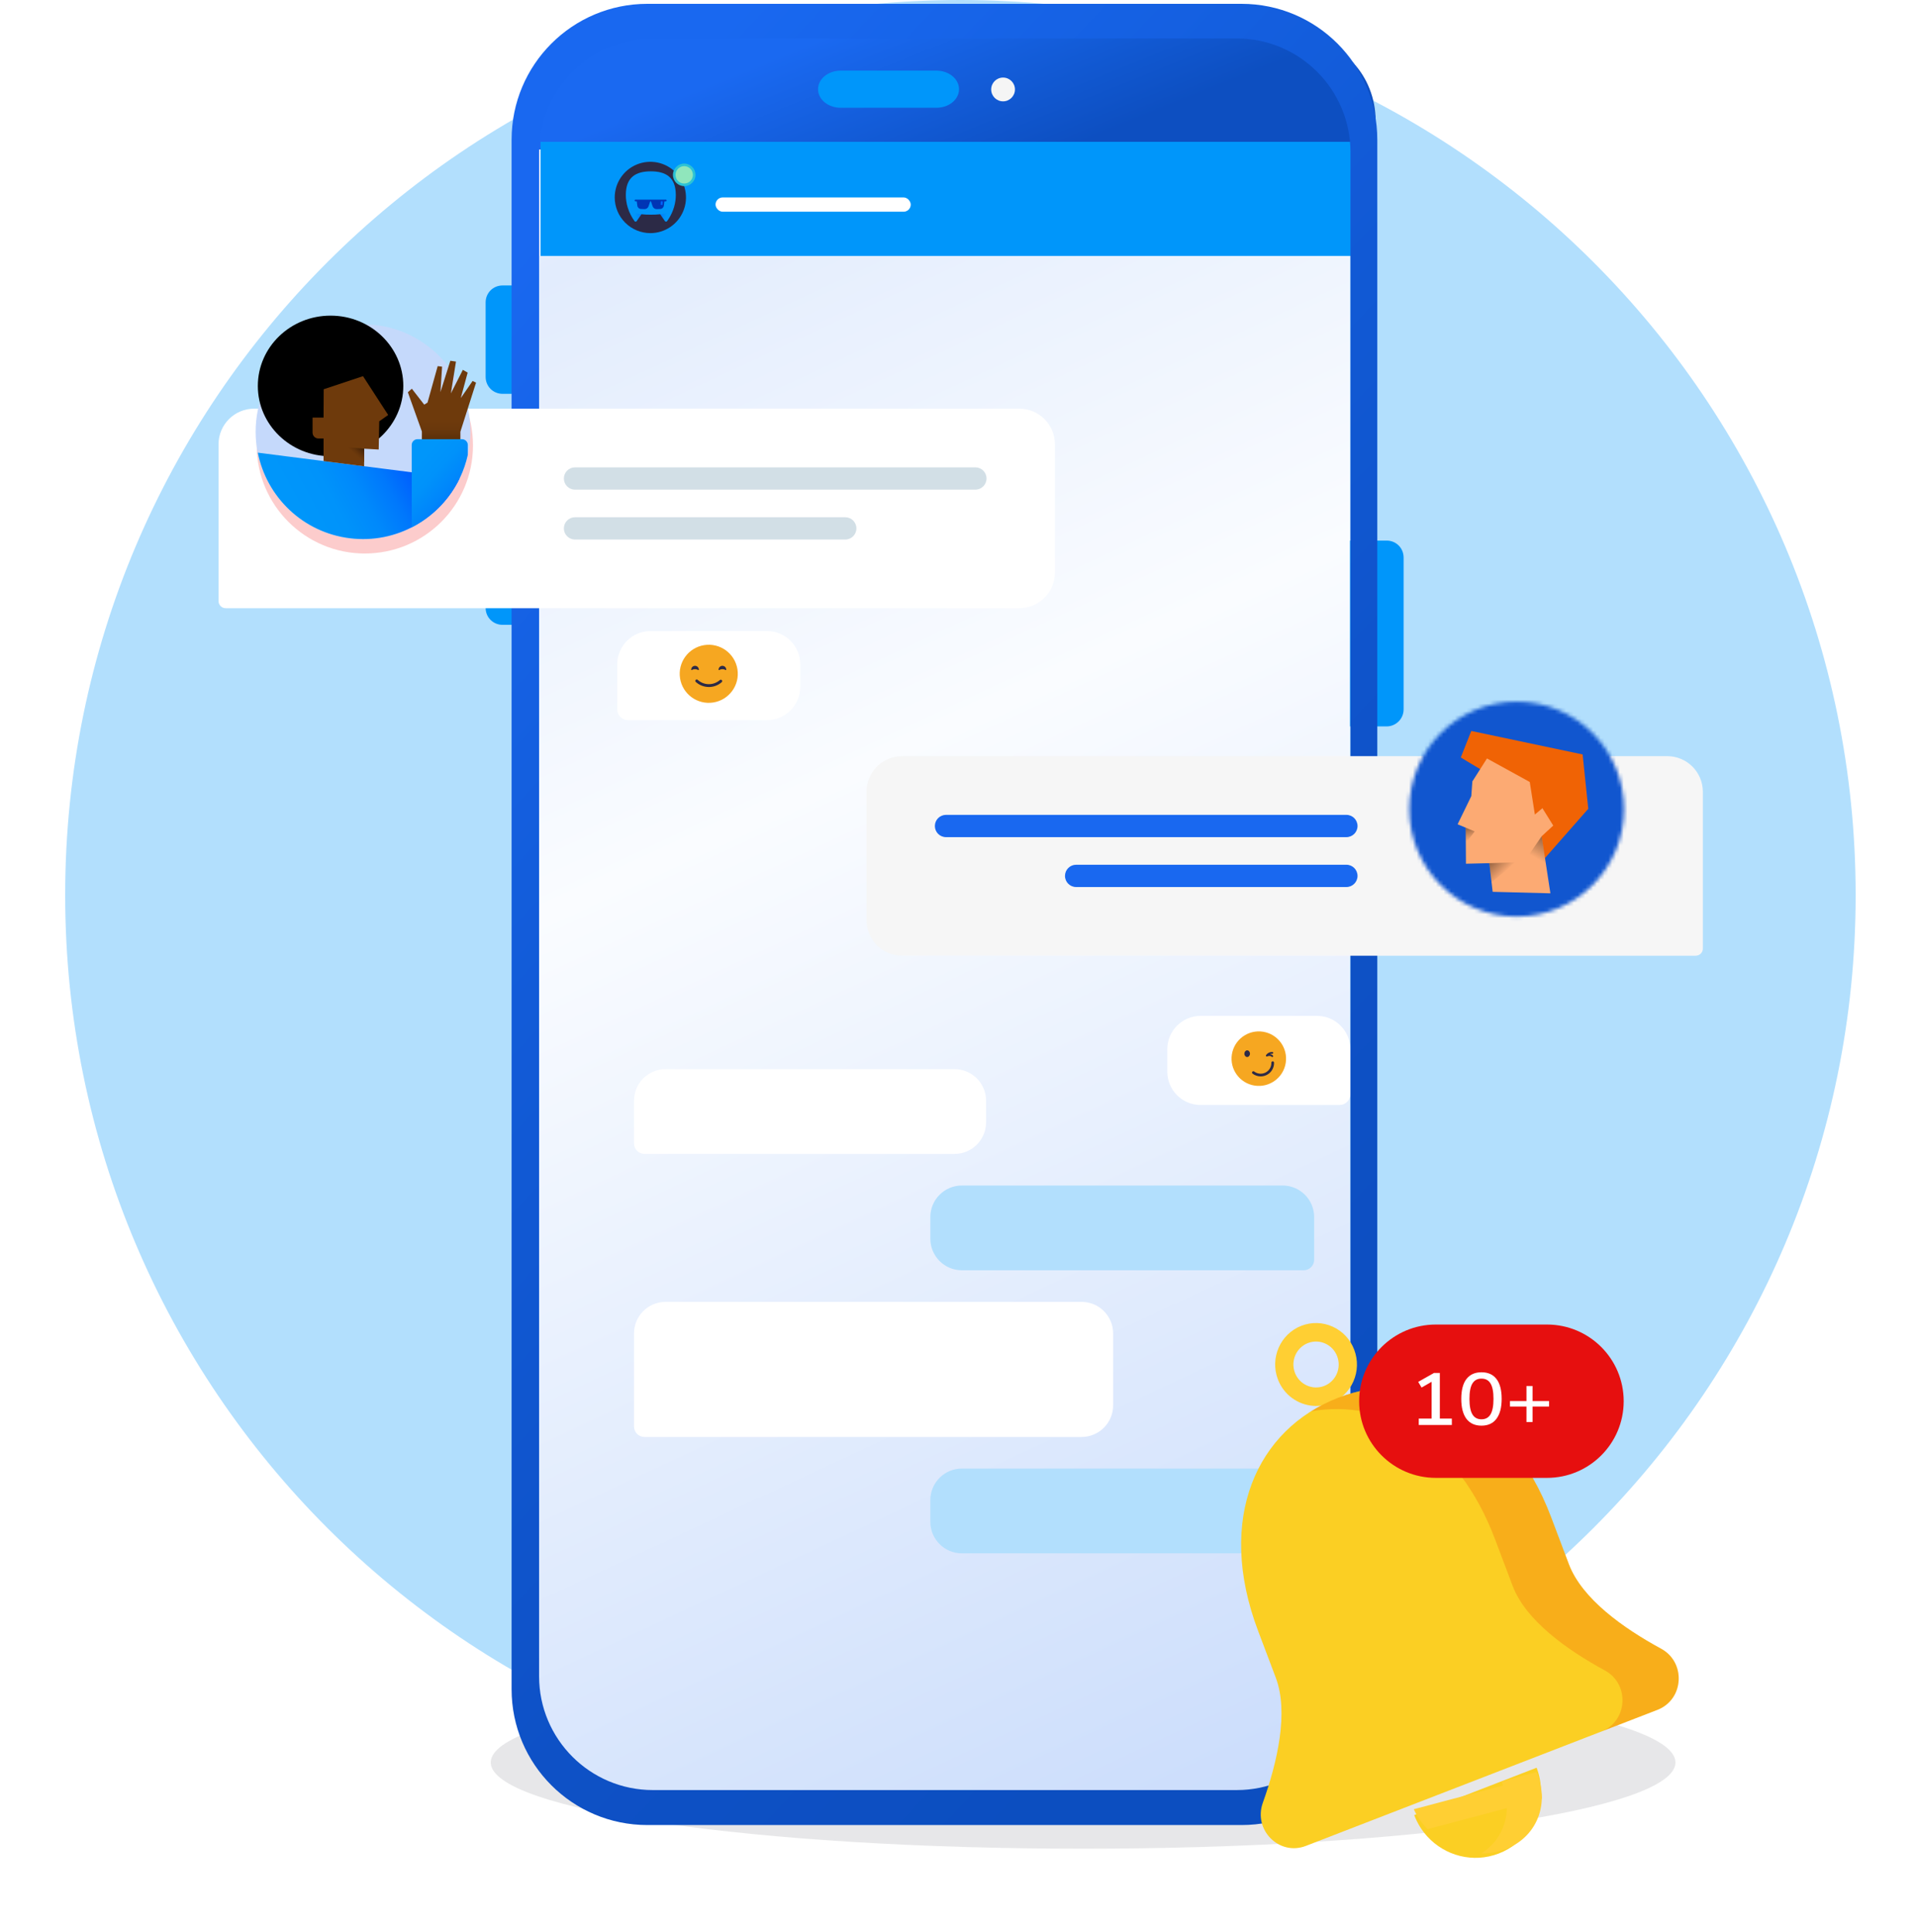 <svg width="500" height="504" viewBox="0 0 500 504" fill="none" xmlns="http://www.w3.org/2000/svg">
<path d="M250.5 -1.01044e-05C121.542 1.16955e-06 17 104.542 17 233.5C17 362.459 121.542 467 250.5 467C379.459 467 484 362.458 484 233.5C484 104.541 379.458 -2.13783e-05 250.5 -1.01044e-05Z" fill="#B2DFFD"/>
<g opacity="0.1" filter="url(#filter0_f_10272_1648)">
<path d="M436.999 459.77C436.999 472.196 367.827 482.27 282.499 482.27C197.171 482.27 127.999 472.196 127.999 459.77C127.999 447.343 197.171 437.27 282.499 437.27C367.827 437.27 436.999 447.343 436.999 459.77Z" fill="#0A0F1A"/>
</g>
<path d="M143.486 102.737H131.089C128.61 102.737 126.662 100.788 126.662 98.306V78.898C126.662 76.417 128.61 74.467 131.089 74.467H143.486C145.965 74.467 147.913 76.417 147.913 78.898V98.306C147.913 100.788 145.965 102.737 143.486 102.737Z" fill="#0096FA"/>
<path d="M143.486 163H131.089C128.61 163 126.662 161.05 126.662 158.569V118.955C126.662 116.474 128.61 114.524 131.089 114.524H143.486C145.965 114.524 147.913 116.474 147.913 118.955V158.569C147.913 161.05 145.965 163 143.486 163Z" fill="#0096FA"/>
<path d="M361.669 189.498H349.272C346.793 189.498 344.845 187.548 344.845 185.067V145.453C344.845 142.972 346.793 141.022 349.272 141.022H361.669C364.148 141.022 366.096 142.972 366.096 145.453V185.067C366.096 187.548 364.06 189.498 361.669 189.498Z" fill="#0096FA"/>
<path d="M322.442 466.971H170.14C153.758 466.971 140.476 453.678 140.476 437.283V39.728C140.476 23.333 153.758 10.04 170.14 10.04H322.442C338.824 10.04 352.106 23.333 352.106 39.728V437.283C352.017 453.678 338.824 466.971 322.442 466.971Z" fill="url(#paint0_linear_10272_1648)"/>
<path d="M137.797 31.543C137.797 19.645 146.827 10 157.965 10H338.63C349.768 10 358.797 19.645 358.797 31.543V39H137.797V31.543Z" fill="url(#paint1_linear_10272_1648)"/>
<path d="M340.236 50.865L343.456 47.634C343.535 47.535 343.575 47.409 343.567 47.282C343.56 47.155 343.506 47.035 343.415 46.945C343.325 46.855 343.205 46.802 343.078 46.796C342.95 46.789 342.825 46.83 342.727 46.911L339.505 50.133L336.283 46.911C336.238 46.854 336.181 46.807 336.117 46.774C336.053 46.741 335.982 46.721 335.91 46.717C335.837 46.713 335.765 46.724 335.697 46.75C335.629 46.775 335.568 46.815 335.516 46.866C335.465 46.917 335.424 46.978 335.398 47.046C335.372 47.114 335.36 47.186 335.364 47.258C335.368 47.331 335.386 47.402 335.419 47.467C335.452 47.531 335.498 47.588 335.554 47.634L338.774 50.858L335.554 54.089C335.482 54.161 335.434 54.253 335.414 54.353C335.395 54.453 335.405 54.557 335.444 54.651C335.483 54.745 335.549 54.826 335.634 54.882C335.718 54.939 335.818 54.969 335.92 54.969C335.987 54.97 336.054 54.957 336.117 54.931C336.179 54.905 336.236 54.867 336.283 54.819L339.505 51.594L342.727 54.819C342.774 54.867 342.831 54.905 342.893 54.931C342.955 54.957 343.022 54.97 343.09 54.969C343.192 54.969 343.291 54.939 343.376 54.882C343.461 54.826 343.527 54.745 343.566 54.651C343.605 54.557 343.615 54.453 343.596 54.353C343.576 54.253 343.527 54.161 343.456 54.089L340.236 50.865Z" fill="white"/>
<path d="M153.292 54.106C153.24 54.105 153.189 54.094 153.142 54.072C153.095 54.049 153.054 54.017 153.021 53.977L150.533 51.011C150.423 50.881 150.363 50.716 150.363 50.545C150.363 50.375 150.423 50.21 150.533 50.079L153.021 47.113C153.083 47.043 153.17 47.001 153.264 46.994C153.358 46.987 153.45 47.017 153.522 47.077C153.594 47.138 153.639 47.224 153.649 47.317C153.659 47.41 153.632 47.504 153.574 47.578L151.086 50.545L153.57 53.513C153.614 53.565 153.643 53.63 153.652 53.698C153.661 53.766 153.651 53.836 153.621 53.898C153.592 53.961 153.546 54.014 153.487 54.05C153.429 54.087 153.361 54.106 153.292 54.106Z" fill="white"/>
<path d="M352.888 37H141V66.763H352.888V37Z" fill="#0096FA"/>
<path fill-rule="evenodd" clip-rule="evenodd" d="M169.633 60.816C171.471 60.815 173.267 60.269 174.795 59.246C176.323 58.223 177.513 56.77 178.216 55.071C178.918 53.371 179.102 51.501 178.743 49.697C178.384 47.893 177.499 46.236 176.2 44.936C174.9 43.635 173.244 42.749 171.442 42.39C169.639 42.031 167.771 42.215 166.073 42.918C164.375 43.621 162.923 44.813 161.901 46.342C160.879 47.87 160.333 49.668 160.332 51.507C160.337 53.975 161.319 56.34 163.062 58.084C164.805 59.829 167.168 60.811 169.633 60.816Z" fill="#2C2A46"/>
<path fill-rule="evenodd" clip-rule="evenodd" d="M172.191 55.887C171.471 55.974 170.657 56.002 169.748 56.002C168.839 56.002 168.025 55.974 167.305 55.887L167.304 55.888L166.068 57.679C165.996 57.778 165.889 57.829 165.782 57.829C165.674 57.829 165.567 57.781 165.499 57.685C164.837 56.769 164.167 55.583 163.729 54.151C163.562 53.61 163.43 53.034 163.344 52.425C163.269 51.959 163.231 51.434 163.231 50.842C163.231 46.189 165.883 44.697 169.748 44.697C173.608 44.697 176.258 46.185 176.265 50.824C176.265 50.83 176.265 50.836 176.265 50.842C176.265 50.858 176.265 50.874 176.265 50.89C176.263 51.429 176.23 51.913 176.165 52.346C175.862 54.6 174.921 56.407 173.997 57.685C173.857 57.88 173.565 57.877 173.428 57.679L172.192 55.888C172.191 55.888 172.191 55.888 172.191 55.887Z" fill="#0096FA"/>
<path d="M163.824 54.451C164.283 55.831 164.965 56.945 165.498 57.685C165.638 57.88 165.931 57.877 166.068 57.679L167.304 55.888C165.609 55.739 164.342 55.244 163.824 54.451Z" fill="url(#paint2_linear_10272_1648)"/>
<path d="M175.663 54.451C175.204 55.831 174.522 56.945 173.988 57.685C173.848 57.88 173.556 57.877 173.419 57.679L172.183 55.888C173.878 55.739 175.145 55.244 175.663 54.451Z" fill="url(#paint3_linear_10272_1648)"/>
<path fill-rule="evenodd" clip-rule="evenodd" d="M171.324 53.149L171.988 53.149C171.985 53.361 171.837 53.532 171.656 53.532C171.475 53.532 171.327 53.361 171.324 53.149Z" fill="black"/>
<path fill-rule="evenodd" clip-rule="evenodd" d="M168.222 53.149L167.559 53.149C167.562 53.361 167.709 53.532 167.89 53.532C168.072 53.532 168.219 53.361 168.222 53.149Z" fill="black"/>
<path fill-rule="evenodd" clip-rule="evenodd" d="M165.743 52.083C165.624 52.083 165.528 52.18 165.528 52.299C165.528 52.418 165.624 52.515 165.743 52.515H166.082L166.227 53.645C166.29 54.13 166.692 54.5 167.178 54.518L168.087 54.552C168.567 54.57 169.002 54.269 169.158 53.812L169.601 52.515H169.777L170.22 53.812C170.376 54.269 170.811 54.57 171.291 54.552L172.2 54.518C172.686 54.5 173.088 54.13 173.15 53.645L173.295 52.515H173.664C173.783 52.515 173.879 52.418 173.879 52.299C173.879 52.18 173.783 52.083 173.664 52.083H165.743Z" fill="#0035B5"/>
<path fill-rule="evenodd" clip-rule="evenodd" d="M172.299 53.433L172.362 52.499L172.879 52.534L172.817 53.468L172.299 53.433Z" fill="#0065FF"/>
<path d="M178.46 48.219C179.897 48.219 181.062 47.053 181.062 45.614C181.062 44.176 179.897 43.01 178.46 43.01C177.022 43.01 175.857 44.176 175.857 45.614C175.857 47.053 177.022 48.219 178.46 48.219Z" fill="#90E6BC"/>
<path fill-rule="evenodd" clip-rule="evenodd" d="M178.459 43.346C177.207 43.346 176.192 44.361 176.192 45.614C176.192 46.867 177.207 47.883 178.459 47.883C179.711 47.883 180.726 46.867 180.726 45.614C180.726 44.361 179.711 43.346 178.459 43.346ZM175.521 45.614C175.521 43.991 176.837 42.675 178.459 42.675C180.081 42.675 181.396 43.991 181.396 45.614C181.396 47.238 180.081 48.554 178.459 48.554C176.837 48.554 175.521 47.238 175.521 45.614Z" fill="#2CC3D5"/>
<rect x="186.633" y="51.505" width="50.91" height="3.725" rx="1.863" fill="white"/>
<path d="M244.231 28.113H219.273C215.999 28.113 213.369 25.956 213.369 23.271C213.369 20.587 215.999 18.43 219.273 18.43H244.231C247.505 18.43 250.135 20.587 250.135 23.271C250.135 25.956 247.505 28.113 244.231 28.113Z" fill="#0096FA"/>
<path d="M261.626 26.439C263.337 26.439 264.725 25.05 264.725 23.337C264.725 21.624 263.337 20.235 261.626 20.235C259.914 20.235 258.526 21.624 258.526 23.337C258.526 25.05 259.914 26.439 261.626 26.439Z" fill="#F5F5F5"/>
<path fill-rule="evenodd" clip-rule="evenodd" d="M168.854 476.099H323.813C343.471 476.099 359.321 460.236 359.232 440.651V36.449C359.232 16.863 343.382 1 323.813 1H168.854C149.285 1 133.435 16.863 133.435 36.449V440.651C133.435 460.236 149.285 476.099 168.854 476.099ZM170.272 466.971H322.575C338.956 466.971 352.15 453.678 352.239 437.283V39.728C352.239 23.333 338.956 10.04 322.575 10.04H170.272C153.891 10.04 140.609 23.333 140.609 39.728V437.283C140.609 453.678 153.891 466.971 170.272 466.971Z" fill="url(#paint4_linear_10272_1648)"/>
<path d="M257.193 287.152C257.193 282.599 253.506 278.909 248.957 278.909H173.599C169.051 278.909 165.363 282.599 165.363 287.152V298.274C165.363 299.792 166.592 301.022 168.109 301.022H248.957C253.506 301.022 257.193 297.331 257.193 292.779V287.152Z" fill="white"/>
<path d="M242.651 317.507C242.651 312.954 246.339 309.264 250.887 309.264H334.531C339.079 309.264 342.767 312.955 342.767 317.507V328.629C342.767 330.147 341.538 331.377 340.022 331.377H250.887C246.339 331.377 242.651 327.686 242.651 323.134V317.507Z" fill="#B2DFFD"/>
<path d="M242.651 391.348C242.651 386.795 246.339 383.105 250.887 383.105H334.531C339.079 383.105 342.767 386.795 342.767 391.348V402.47C342.767 403.988 341.538 405.218 340.022 405.218H250.887C246.339 405.218 242.651 401.527 242.651 396.975V391.348Z" fill="#B2DFFD"/>
<path d="M290.334 347.862C290.334 343.31 286.647 339.62 282.098 339.62H173.598C169.05 339.62 165.362 343.31 165.362 347.862V372.114C165.362 373.632 166.591 374.862 168.108 374.862H282.098C286.647 374.862 290.334 371.171 290.334 366.619V347.862Z" fill="white"/>
<g filter="url(#filter1_d_10272_1648)">
<path d="M275.146 114.544C275.146 109.41 270.984 105.248 265.85 105.248H66.296C61.162 105.248 57 109.41 57 114.544V155.446C57 156.473 57.832 157.306 58.859 157.306H265.85C270.984 157.306 275.146 153.144 275.146 148.01V114.544Z" fill="white"/>
</g>
<path d="M66.967 116.198C66.967 131.771 79.592 144.395 95.165 144.395C110.738 144.395 123.363 131.771 123.363 116.198C123.363 100.624 110.738 88 95.165 88C79.592 88 66.967 100.624 66.967 116.198Z" fill="#FCCCCC"/>
<path fill-rule="evenodd" clip-rule="evenodd" d="M147.069 124.828C147.069 123.222 148.37 121.921 149.976 121.921H254.401C256.006 121.921 257.308 123.222 257.308 124.828C257.308 126.433 256.006 127.735 254.401 127.735H149.976C148.37 127.735 147.069 126.433 147.069 124.828Z" fill="#D2DFE6"/>
<path fill-rule="evenodd" clip-rule="evenodd" d="M147.069 137.842C147.069 136.237 148.37 134.935 149.976 134.935H220.463C222.068 134.935 223.37 136.237 223.37 137.842C223.37 139.448 222.068 140.749 220.463 140.749H149.976C148.37 140.749 147.069 139.448 147.069 137.842Z" fill="#D2DFE6"/>
<path d="M94.685 140.667C110.154 140.667 122.695 128.116 122.695 112.634C122.695 97.151 110.154 84.6 94.685 84.6C79.216 84.6 66.675 97.151 66.675 112.634C66.675 128.116 79.216 140.667 94.685 140.667Z" fill="#C5D9FB"/>
<path d="M67.249 118.089C69.545 129.647 78.977 138.907 91.278 140.415C103.472 141.923 114.805 135.282 119.862 124.801L67.249 118.089Z" fill="url(#paint5_linear_10272_1648)"/>
<path d="M110.035 115.146V112.562L106.377 102.332L107.417 101.399L110.645 105.562L111.506 105.024L114.16 95.512L115.307 95.656L114.877 102.296L117.459 94.112L118.929 94.328L117.603 102.619L120.723 96.481L121.978 97.199L120.185 103.84L123.269 99.389L124.166 99.819L120.077 112.633V114.967L110.035 115.146Z" fill="url(#paint6_linear_10272_1648)"/>
<path d="M107.345 137.58C114.697 133.847 120.185 126.955 122.014 118.664V116.079C122.014 115.254 121.332 114.572 120.507 114.572H108.887C108.062 114.572 107.381 115.254 107.381 116.079V137.58H107.345Z" fill="url(#paint7_linear_10272_1648)"/>
<path d="M86.221 119.023C96.699 119.023 105.193 110.811 105.193 100.681C105.193 90.551 96.699 82.339 86.221 82.339C75.743 82.339 67.249 90.551 67.249 100.681C67.249 110.811 75.743 119.023 86.221 119.023Z" fill="black"/>
<path d="M84.392 108.972L84.428 101.542L94.685 98.132L101.248 108.254L98.917 109.906L98.774 117.264L94.972 117.048V121.643L84.392 120.279V114.392H83.065C82.204 114.392 81.523 113.71 81.523 112.849V108.936H84.392V108.972Z" fill="#6E3A0C"/>
<path d="M95.008 117.048L90.202 116.654L94.972 120.602L95.008 117.048Z" fill="url(#paint8_linear_10272_1648)"/>
<g filter="url(#filter2_d_10272_1648)">
<path d="M226 205.196C226 200.062 230.162 195.9 235.296 195.9H434.85C439.984 195.9 444.145 200.062 444.145 205.196V246.098C444.145 247.125 443.313 247.957 442.286 247.957H235.296C230.162 247.957 226 243.795 226 238.661V205.196Z" fill="#F6F6F6"/>
</g>
<path fill-rule="evenodd" clip-rule="evenodd" d="M354.076 215.48C354.076 213.874 352.775 212.573 351.169 212.573H246.744C245.139 212.573 243.837 213.874 243.837 215.48C243.837 217.085 245.139 218.387 246.744 218.387H351.169C352.775 218.387 354.076 217.085 354.076 215.48Z" fill="#1968F0"/>
<path fill-rule="evenodd" clip-rule="evenodd" d="M354.076 228.494C354.076 226.888 352.775 225.587 351.169 225.587H280.682C279.077 225.587 277.775 226.888 277.775 228.494C277.775 230.1 279.077 231.401 280.682 231.401H351.169C352.775 231.401 354.076 230.1 354.076 228.494Z" fill="#1968F0"/>
<mask id="mask0_10272_1648" style="mask-type:alpha" maskUnits="userSpaceOnUse" x="367" y="183" width="57" height="57">
<path d="M395.585 239.111C411.054 239.111 423.595 226.56 423.595 211.078C423.595 195.596 411.054 183.045 395.585 183.045C380.115 183.045 367.575 195.596 367.575 211.078C367.575 226.56 380.115 239.111 395.585 239.111Z" fill="#FDE99B"/>
</mask>
<g mask="url(#mask0_10272_1648)">
<path d="M391.381 245.576C410.685 248.167 428.434 234.606 431.023 215.286C433.612 195.966 420.062 178.203 400.758 175.611C381.454 173.02 363.706 186.581 361.116 205.901C358.527 225.222 372.077 242.985 391.381 245.576Z" fill="#1156CF"/>
<path d="M402.609 224.246L414.259 210.989L412.786 196.813L383.742 190.682L381.009 197.605L387.194 201.328L402.609 224.246Z" fill="#F06305"/>
<path d="M387.839 197.861L384.025 203.856L383.754 207.676L380.18 215.028L382.289 215.914L382.354 225.322L388.455 225.178L389.321 232.645L404.382 233.041L402.101 218.154L405.124 215.366L402.299 210.829L400.33 212.493L398.999 203.999L387.839 197.861Z" fill="#FCAA73"/>
<path d="M389.054 230.139L395.406 224.967L388.454 225.178L389.054 230.139Z" fill="url(#paint9_linear_10272_1648)"/>
<path d="M398.956 222.732L403.477 227.195L402.099 218.153L398.956 222.732Z" fill="url(#paint10_linear_10272_1648)"/>
<path d="M382.283 220.011L384.628 216.892L382.29 215.915L382.283 220.011Z" fill="url(#paint11_linear_10272_1648)"/>
</g>
<g filter="url(#filter3_d_10272_1648)">
<path d="M304.467 273.073C304.467 268.281 308.351 264.396 313.143 264.396H343.51C348.302 264.396 352.186 268.281 352.186 273.073V284.848C352.186 286.388 350.938 287.636 349.397 287.636H313.143C308.351 287.636 304.467 283.752 304.467 278.96V273.073Z" fill="white"/>
</g>
<path d="M335.205 277.97C336.198 274.171 333.923 270.286 330.125 269.293C326.326 268.3 322.441 270.575 321.448 274.374C320.455 278.172 322.73 282.057 326.529 283.05C330.327 284.043 334.212 281.768 335.205 277.97Z" fill="#F6A721"/>
<path d="M326.023 274.871C326.023 275.352 325.694 275.743 325.292 275.743C324.889 275.743 324.562 275.352 324.562 274.871C324.562 274.39 324.891 273.999 325.292 273.999C325.693 273.999 326.023 274.39 326.023 274.871Z" fill="#2C2A46"/>
<path d="M331.851 275.75C331.791 275.752 331.732 275.73 331.687 275.689C331.211 275.25 330.509 275.594 330.501 275.599C330.456 275.62 330.406 275.626 330.357 275.616C330.308 275.606 330.264 275.581 330.231 275.544C330.197 275.508 330.177 275.461 330.172 275.412C330.167 275.362 330.178 275.313 330.204 275.27C330.384 274.996 330.633 274.775 330.926 274.628C331.219 274.482 331.546 274.415 331.873 274.436C331.903 274.438 331.933 274.446 331.96 274.459C331.987 274.473 332.012 274.492 332.032 274.515C332.052 274.538 332.067 274.565 332.077 274.594C332.086 274.623 332.09 274.653 332.088 274.684C332.086 274.714 332.078 274.744 332.064 274.771C332.05 274.798 332.031 274.823 332.008 274.843C331.985 274.862 331.959 274.878 331.93 274.887C331.901 274.897 331.87 274.901 331.84 274.899C331.623 274.885 331.406 274.924 331.207 275.01C331.503 275.03 331.783 275.151 332.001 275.352C332.023 275.373 332.042 275.398 332.054 275.425C332.067 275.453 332.075 275.483 332.076 275.514C332.077 275.544 332.072 275.575 332.062 275.603C332.051 275.632 332.035 275.658 332.014 275.681C331.993 275.702 331.968 275.72 331.94 275.732C331.912 275.743 331.882 275.75 331.851 275.75Z" fill="#2C2A46"/>
<path d="M328.817 280.799C328.044 280.799 327.293 280.542 326.682 280.068C326.614 280.01 326.571 279.928 326.562 279.839C326.553 279.75 326.579 279.661 326.633 279.591C326.688 279.52 326.768 279.473 326.856 279.46C326.944 279.446 327.034 279.467 327.107 279.518C327.526 279.84 328.027 280.037 328.553 280.086C329.079 280.135 329.608 280.034 330.079 279.794C330.549 279.555 330.942 279.187 331.212 278.733C331.482 278.279 331.618 277.758 331.603 277.23C331.6 277.137 331.634 277.048 331.698 276.98C331.761 276.913 331.849 276.873 331.941 276.871C332.033 276.868 332.123 276.902 332.19 276.965C332.258 277.028 332.297 277.116 332.3 277.208C332.326 278.132 331.986 279.028 331.353 279.701C330.72 280.373 329.846 280.768 328.923 280.797L328.817 280.799Z" fill="#2C2A46"/>
<g filter="url(#filter4_d_10272_1648)">
<path d="M208.72 172.676C208.72 167.884 204.835 164 200.043 164H169.677C164.885 164 161 167.884 161 172.676V184.451C161 185.991 162.249 187.24 163.789 187.24H200.043C204.835 187.24 208.72 183.355 208.72 178.564V172.676Z" fill="white"/>
</g>
<path d="M186.056 183.255C190.186 182.594 192.999 178.709 192.338 174.578C191.677 170.447 187.793 167.635 183.662 168.295C179.531 168.956 176.718 172.841 177.379 176.972C178.04 181.103 181.925 183.915 186.056 183.255Z" fill="#F6A721"/>
<path d="M189.247 174.795C189.265 174.804 189.285 174.809 189.305 174.809C189.325 174.808 189.345 174.803 189.362 174.793C189.38 174.783 189.394 174.769 189.405 174.752C189.415 174.735 189.421 174.715 189.422 174.695C189.422 174.429 189.317 174.175 189.129 173.987C188.941 173.799 188.687 173.694 188.421 173.694C188.156 173.694 187.901 173.799 187.713 173.987C187.525 174.175 187.42 174.429 187.42 174.695C187.42 174.716 187.427 174.737 187.438 174.755C187.449 174.773 187.464 174.788 187.483 174.798C187.502 174.808 187.523 174.813 187.544 174.812C187.565 174.812 187.586 174.806 187.604 174.795C187.849 174.643 188.133 174.562 188.422 174.562C188.711 174.562 188.994 174.643 189.24 174.795H189.247Z" fill="#2C2A46"/>
<path d="M182.105 174.795C182.123 174.804 182.143 174.809 182.163 174.809C182.183 174.808 182.203 174.803 182.221 174.793C182.238 174.783 182.253 174.769 182.263 174.752C182.274 174.735 182.28 174.715 182.28 174.695C182.28 174.429 182.175 174.175 181.987 173.987C181.8 173.799 181.545 173.694 181.279 173.694C181.014 173.694 180.759 173.799 180.572 173.987C180.384 174.175 180.278 174.429 180.278 174.695C180.279 174.715 180.285 174.735 180.296 174.752C180.306 174.769 180.321 174.783 180.338 174.793C180.356 174.803 180.375 174.808 180.396 174.809C180.416 174.809 180.436 174.804 180.453 174.795C180.699 174.643 180.983 174.562 181.272 174.562C181.562 174.562 181.845 174.643 182.091 174.795H182.105Z" fill="#2C2A46"/>
<path d="M184.898 179.222C183.622 179.22 182.392 178.74 181.452 177.876C181.387 177.808 181.351 177.717 181.351 177.623C181.35 177.529 181.386 177.438 181.45 177.369C181.514 177.3 181.602 177.258 181.696 177.251C181.79 177.245 181.883 177.274 181.956 177.334C182.744 178.059 183.771 178.467 184.841 178.479C185.912 178.492 186.949 178.108 187.753 177.402C187.789 177.37 187.832 177.345 187.878 177.329C187.924 177.314 187.972 177.307 188.021 177.31C188.069 177.313 188.117 177.326 188.16 177.347C188.204 177.368 188.243 177.398 188.275 177.435C188.307 177.471 188.332 177.513 188.348 177.559C188.364 177.605 188.37 177.654 188.367 177.702C188.364 177.751 188.352 177.798 188.33 177.842C188.309 177.886 188.279 177.925 188.243 177.957C187.32 178.773 186.13 179.223 184.898 179.222Z" fill="#2C2A46"/>
<path d="M342.584 366.749C344.068 366.849 345.595 366.634 347.072 366.062C349.732 365.032 351.836 363.013 352.996 360.377C354.156 357.741 354.233 354.803 353.214 352.104C352.195 349.406 350.2 347.269 347.599 346.089C344.997 344.909 342.099 344.826 339.439 345.856C333.948 347.982 331.192 354.243 333.297 359.814C334.835 363.886 338.551 366.479 342.584 366.749ZM343.634 349.979C344.325 350.026 345.01 350.197 345.662 350.492C347.103 351.146 348.207 352.329 348.772 353.823C349.336 355.318 349.293 356.946 348.651 358.406C348.008 359.866 346.843 360.984 345.37 361.554C342.329 362.732 338.905 361.179 337.74 358.094C336.574 355.008 338.1 351.54 341.142 350.363C341.949 350.051 342.796 349.923 343.634 349.979ZM335.518 358.954L335.515 358.954L335.518 358.954Z" fill="#FFCF33"/>
<path d="M368.864 473.499C369.657 475.597 370.81 477.454 372.222 479.018C376.828 484.111 384.198 486.126 390.945 483.514C397.692 480.902 401.854 474.424 401.927 467.52C401.948 465.401 401.583 463.24 400.791 461.14L368.864 473.499Z" fill="#FBCF23"/>
<path d="M368.75 471.971C369.626 473.909 370.858 475.66 372.345 477.169L402.148 469.265C402.1 467.374 401.658 465.414 400.783 463.476L368.75 471.971Z" fill="#FFCF33"/>
<path d="M391.632 464.774L400.732 462.267C404.576 471.136 400.297 480.365 391.176 482.878C389.598 483.313 387.977 483.513 386.356 483.509C392.431 479.684 394.81 472.108 391.632 464.774Z" fill="#FFCF33"/>
<path d="M348.99 364.647C370.102 356.475 393.491 366.46 404.585 395.826L409.197 408.034C412.616 417.084 423.386 424.73 433.249 430.095C439.805 433.66 439.23 443.364 432.287 446.051L386.446 463.796L340.604 481.541C333.662 484.228 326.837 477.388 329.37 470.305C333.18 459.647 336.163 446.678 332.743 437.628L328.132 425.42C317.038 396.054 327.878 372.819 348.99 364.647Z" fill="#FBCF23"/>
<path opacity="0.3" d="M418.589 435.769C408.726 430.405 397.956 422.759 394.537 413.709L389.925 401.501C380.149 375.622 360.824 364.798 341.924 368.183C344.122 366.803 346.483 365.617 348.99 364.647C370.102 356.474 393.491 366.459 404.585 395.826L409.197 408.034C412.616 417.084 423.386 424.729 433.249 430.094C439.805 433.66 439.23 443.364 432.287 446.051C432.287 446.051 425.757 448.579 417.627 451.726C424.57 449.039 425.145 439.335 418.589 435.769Z" fill="#F06305"/>
<path d="M354.498 365.532C354.498 354.486 363.452 345.532 374.498 345.532L403.498 345.532C414.544 345.532 423.498 354.486 423.498 365.532C423.498 376.578 414.544 385.532 403.498 385.532L374.498 385.532C363.452 385.532 354.498 376.578 354.498 365.532Z" fill="#E60F0F"/>
<path d="M370.046 371.736L370.046 370.06L373.39 370.06L373.39 360.469L370.777 361.972L369.899 360.489L374.017 358.158L375.543 358.158L375.543 370.06L378.678 370.06L378.678 371.736L370.046 371.736Z" fill="white"/>
<path d="M386.403 371.909C384.689 371.909 383.379 371.312 382.474 370.118C381.582 368.911 381.136 367.184 381.136 364.937C381.136 362.652 381.582 360.925 382.474 359.757C383.379 358.576 384.689 357.985 386.403 357.985C388.131 357.985 389.441 358.576 390.332 359.757C391.224 360.925 391.67 362.646 391.67 364.918C391.67 367.178 391.217 368.911 390.311 370.118C389.42 371.312 388.117 371.909 386.403 371.909ZM386.403 370.253C387.462 370.253 388.249 369.823 388.765 368.963C389.28 368.102 389.538 366.754 389.538 364.918C389.538 363.082 389.28 361.747 388.765 360.912C388.263 360.065 387.476 359.641 386.403 359.641C385.344 359.641 384.557 360.065 384.041 360.912C383.526 361.76 383.268 363.095 383.268 364.918C383.268 366.754 383.526 368.102 384.041 368.963C384.557 369.823 385.344 370.253 386.403 370.253Z" fill="white"/>
<path d="M398.141 370.965L398.141 366.921L393.835 366.921L393.835 365.496L398.141 365.496L398.141 361.567L399.73 361.567L399.73 365.496L404.035 365.496L404.035 366.921L399.73 366.921L399.73 370.965L398.141 370.965Z" fill="white"/>
<defs>
<filter id="filter0_f_10272_1648" x="111.999" y="421.27" width="341" height="77" filterUnits="userSpaceOnUse" color-interpolation-filters="sRGB">
<feFlood flood-opacity="0" result="BackgroundImageFix"/>
<feBlend mode="normal" in="SourceGraphic" in2="BackgroundImageFix" result="shape"/>
<feGaussianBlur stdDeviation="8" result="effect1_foregroundBlur_10272_1648"/>
</filter>
<filter id="filter1_d_10272_1648" x="48.855" y="98.461" width="234.436" height="68.348" filterUnits="userSpaceOnUse" color-interpolation-filters="sRGB">
<feFlood flood-opacity="0" result="BackgroundImageFix"/>
<feColorMatrix in="SourceAlpha" type="matrix" values="0 0 0 0 0 0 0 0 0 0 0 0 0 0 0 0 0 0 127 0" result="hardAlpha"/>
<feOffset dy="1.358"/>
<feGaussianBlur stdDeviation="4.073"/>
<feColorMatrix type="matrix" values="0 0 0 0 0.375 0 0 0 0 0.482 0 0 0 0 0.602 0 0 0 0.15 0"/>
<feBlend mode="normal" in2="BackgroundImageFix" result="effect1_dropShadow_10272_1648"/>
<feBlend mode="normal" in="SourceGraphic" in2="effect1_dropShadow_10272_1648" result="shape"/>
</filter>
<filter id="filter2_d_10272_1648" x="217.855" y="189.112" width="234.436" height="68.348" filterUnits="userSpaceOnUse" color-interpolation-filters="sRGB">
<feFlood flood-opacity="0" result="BackgroundImageFix"/>
<feColorMatrix in="SourceAlpha" type="matrix" values="0 0 0 0 0 0 0 0 0 0 0 0 0 0 0 0 0 0 127 0" result="hardAlpha"/>
<feOffset dy="1.358"/>
<feGaussianBlur stdDeviation="4.073"/>
<feColorMatrix type="matrix" values="0 0 0 0 0.375 0 0 0 0 0.482 0 0 0 0 0.602 0 0 0 0.15 0"/>
<feBlend mode="normal" in2="BackgroundImageFix" result="effect1_dropShadow_10272_1648"/>
<feBlend mode="normal" in="SourceGraphic" in2="effect1_dropShadow_10272_1648" result="shape"/>
</filter>
<filter id="filter3_d_10272_1648" x="300.748" y="261.298" width="55.157" height="30.677" filterUnits="userSpaceOnUse" color-interpolation-filters="sRGB">
<feFlood flood-opacity="0" result="BackgroundImageFix"/>
<feColorMatrix in="SourceAlpha" type="matrix" values="0 0 0 0 0 0 0 0 0 0 0 0 0 0 0 0 0 0 127 0" result="hardAlpha"/>
<feOffset dy="0.62"/>
<feGaussianBlur stdDeviation="1.859"/>
<feColorMatrix type="matrix" values="0 0 0 0 0.375 0 0 0 0 0.482 0 0 0 0 0.602 0 0 0 0.15 0"/>
<feBlend mode="normal" in2="BackgroundImageFix" result="effect1_dropShadow_10272_1648"/>
<feBlend mode="normal" in="SourceGraphic" in2="effect1_dropShadow_10272_1648" result="shape"/>
</filter>
<filter id="filter4_d_10272_1648" x="157.282" y="160.901" width="55.156" height="30.677" filterUnits="userSpaceOnUse" color-interpolation-filters="sRGB">
<feFlood flood-opacity="0" result="BackgroundImageFix"/>
<feColorMatrix in="SourceAlpha" type="matrix" values="0 0 0 0 0 0 0 0 0 0 0 0 0 0 0 0 0 0 127 0" result="hardAlpha"/>
<feOffset dy="0.62"/>
<feGaussianBlur stdDeviation="1.859"/>
<feColorMatrix type="matrix" values="0 0 0 0 0.375 0 0 0 0 0.482 0 0 0 0 0.602 0 0 0 0.15 0"/>
<feBlend mode="normal" in2="BackgroundImageFix" result="effect1_dropShadow_10272_1648"/>
<feBlend mode="normal" in="SourceGraphic" in2="effect1_dropShadow_10272_1648" result="shape"/>
</filter>
<linearGradient id="paint0_linear_10272_1648" x1="63.393" y1="-129.06" x2="363.659" y2="514.932" gradientUnits="userSpaceOnUse">
<stop stop-color="white"/>
<stop offset="0.148" stop-color="#F7FAFE"/>
<stop offset="0.304" stop-color="#E2ECFD"/>
<stop offset="0.516" stop-color="#FAFCFF"/>
<stop offset="0.97" stop-color="#C5D9FB"/>
</linearGradient>
<linearGradient id="paint1_linear_10272_1648" x1="267.797" y1="43" x2="248.797" y2="-4" gradientUnits="userSpaceOnUse">
<stop stop-color="#0D4FC1"/>
<stop offset="0.483" stop-color="#135CD8"/>
<stop offset="1" stop-color="#1A69F1"/>
</linearGradient>
<linearGradient id="paint2_linear_10272_1648" x1="167.377" y1="55.563" x2="163.98" y2="56.321" gradientUnits="userSpaceOnUse">
<stop offset="0.011" stop-color="#0012FF" stop-opacity="0.2"/>
<stop offset="0.52" stop-color="#0012FF" stop-opacity="0"/>
</linearGradient>
<linearGradient id="paint3_linear_10272_1648" x1="172.109" y1="55.563" x2="175.507" y2="56.321" gradientUnits="userSpaceOnUse">
<stop offset="0.011" stop-color="#0012FF" stop-opacity="0.2"/>
<stop offset="0.52" stop-color="#0012FF" stop-opacity="0"/>
</linearGradient>
<linearGradient id="paint4_linear_10272_1648" x1="100.145" y1="99.829" x2="444.345" y2="425.738" gradientUnits="userSpaceOnUse">
<stop stop-color="#1968F0"/>
<stop offset="0.291" stop-color="#125BD8"/>
<stop offset="0.589" stop-color="#0E51C6"/>
<stop offset="0.805" stop-color="#0C4EC0"/>
</linearGradient>
<linearGradient id="paint5_linear_10272_1648" x1="75.122" y1="134.443" x2="111.957" y2="114.56" gradientUnits="userSpaceOnUse">
<stop offset="0.065" stop-color="#0096FA"/>
<stop offset="0.289" stop-color="#0093FA"/>
<stop offset="0.469" stop-color="#0089FB"/>
<stop offset="0.635" stop-color="#0078FC"/>
<stop offset="0.792" stop-color="#0060FD"/>
<stop offset="0.941" stop-color="#0041FE"/>
<stop offset="1" stop-color="#0033FF"/>
</linearGradient>
<linearGradient id="paint6_linear_10272_1648" x1="115.273" y1="102.99" x2="115.273" y2="120.825" gradientUnits="userSpaceOnUse">
<stop offset="0.375" stop-color="#6E3A0C"/>
<stop offset="0.5" stop-color="#6A380C"/>
<stop offset="0.619" stop-color="#5F320A"/>
<stop offset="0.734" stop-color="#4C2808"/>
<stop offset="0.847" stop-color="#311A05"/>
<stop offset="0.958" stop-color="#0F0802"/>
<stop offset="1"/>
</linearGradient>
<linearGradient id="paint7_linear_10272_1648" x1="103.729" y1="116.515" x2="127.905" y2="138.536" gradientUnits="userSpaceOnUse">
<stop offset="0.205" stop-color="#0096FA"/>
<stop offset="0.362" stop-color="#0092FA"/>
<stop offset="0.523" stop-color="#0086FB"/>
<stop offset="0.685" stop-color="#0071FC"/>
<stop offset="0.848" stop-color="#0055FD"/>
<stop offset="1" stop-color="#0033FF"/>
</linearGradient>
<linearGradient id="paint8_linear_10272_1648" x1="91.665" y1="119.643" x2="96.234" y2="114.608" gradientUnits="userSpaceOnUse">
<stop offset="0.211" stop-color="#6E3A0C"/>
<stop offset="0.322" stop-color="#65350B"/>
<stop offset="0.502" stop-color="#4E2908"/>
<stop offset="0.726" stop-color="#271504"/>
<stop offset="0.922"/>
</linearGradient>
<linearGradient id="paint9_linear_10272_1648" x1="394.237" y1="229.237" x2="388.68" y2="223.495" gradientUnits="userSpaceOnUse">
<stop offset="0.294" stop-opacity="0"/>
<stop offset="1" stop-opacity="0.5"/>
</linearGradient>
<linearGradient id="paint10_linear_10272_1648" x1="399.391" y1="228.98" x2="406.148" y2="216.996" gradientUnits="userSpaceOnUse">
<stop offset="0.367" stop-opacity="0"/>
<stop offset="0.884" stop-opacity="0.5"/>
</linearGradient>
<linearGradient id="paint11_linear_10272_1648" x1="384.947" y1="221.544" x2="382.553" y2="214.606" gradientUnits="userSpaceOnUse">
<stop offset="0.367" stop-opacity="0"/>
<stop offset="0.928" stop-opacity="0.5"/>
</linearGradient>
</defs>
</svg>
